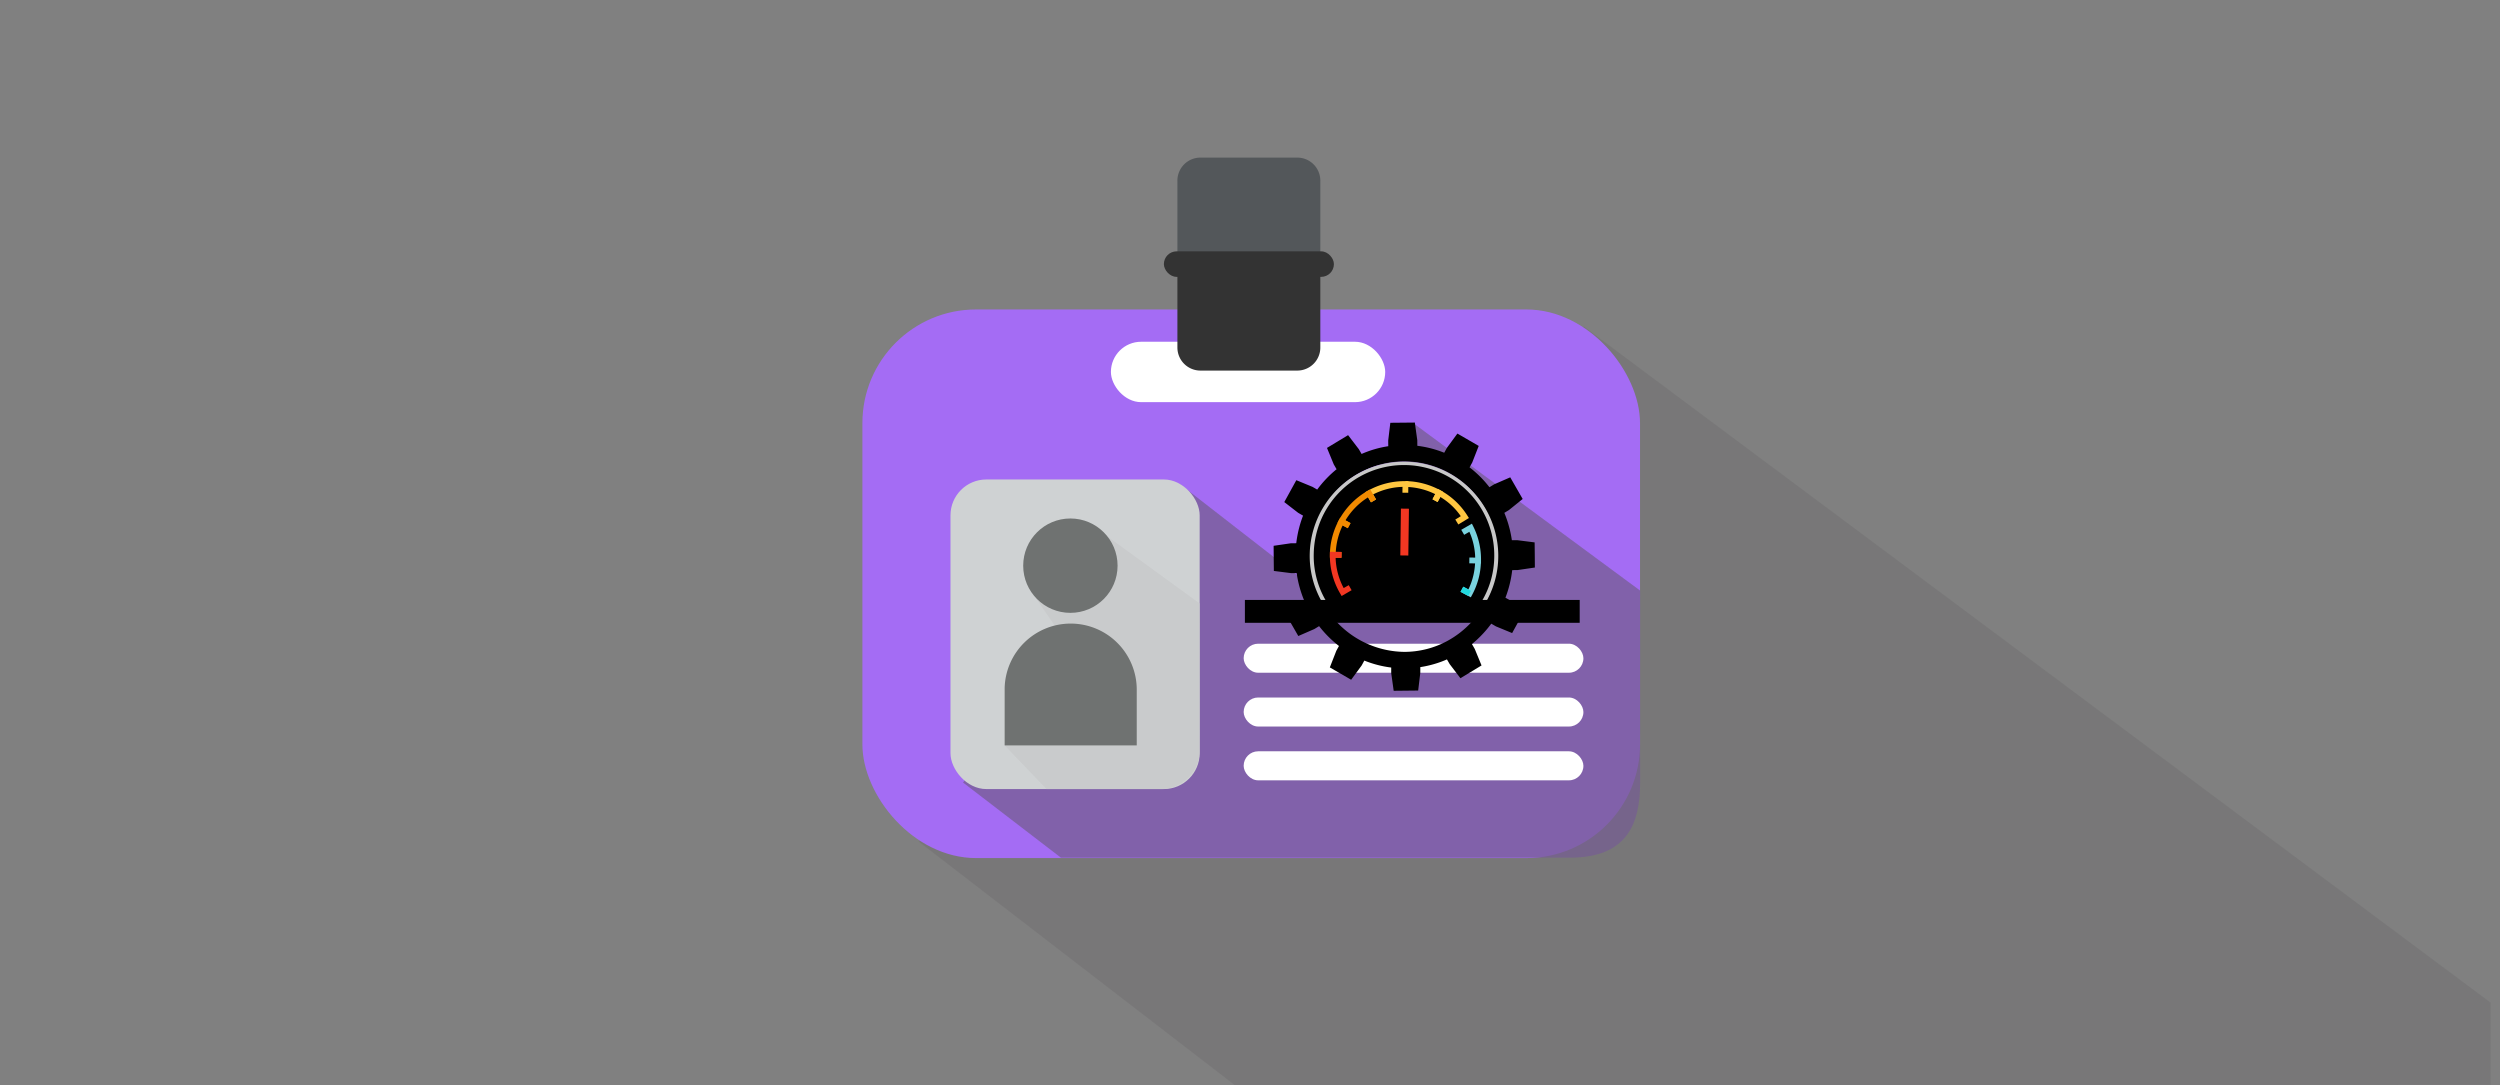 <svg xmlns="http://www.w3.org/2000/svg" width="258" height="112" viewBox="0 0 258 112">
    <rect x="0" y="0" width="258" height="112" fill="#808080" stroke="none"/>
    <defs>
        <clipPath id="prefix__clip-path">
            <path id="prefix__Mask" d="M0 0H258V112H0z" transform="translate(26 7)" style="fill:#9164cc;opacity:0"/>
        </clipPath>
        <clipPath id="prefix__clip-path-2">
            <path id="prefix__Rectangle_3133" d="M0 0H35.863V20.579H0z" data-name="Rectangle 3133" style="fill:none"/>
        </clipPath>
        <style>
            .prefix__cls-6{fill:#fff}.prefix__cls-8{fill:#333}.prefix__cls-12{fill:#6f7271}.prefix__cls-14{fill:#ffc640}.prefix__cls-15{fill:#f18a00}.prefix__cls-16{fill:#79d2de}.prefix__cls-17{fill:#f23722}
        </style>
    </defs>
    <g id="prefix__Guest_Access_Image" data-name="Guest Access Image" transform="translate(-26 -7)">
        <g id="prefix__Image" transform="translate(115 23.265)">
            <path id="prefix__Path_11094" d="M4437.5 1223.868l32.707 25.2 129.533-.084v-8.484l-93.571-69.762-34.234 19.683z" data-name="Path 11094" transform="translate(-4431.707 -1153.294)" style="fill:rgba(91,89,91,.2)"/>
            <g id="prefix__ICON">
                <rect id="prefix__Rectangle_3126" width="80.25" height="56.616" data-name="Rectangle 3126" rx="11.728" transform="translate(0 15.672)" style="fill:#a46cf4"/>
                <rect id="prefix__Rectangle_3127" width="28.308" height="6.233" class="prefix__cls-6" data-name="Rectangle 3127" rx="3.117" transform="translate(25.646 19.004)"/>
                <g id="prefix__Clip" transform="translate(31.112)">
                    <path id="prefix__Path_11095" d="M4485.334 1143.559v-8.583a2.378 2.378 0 012.379-2.38h9.992a2.379 2.379 0 012.379 2.38v8.584z" data-name="Path 11095" transform="translate(-4483.938 -1132.597)" style="fill:#53575a"/>
                    <path id="prefix__Path_11096" d="M4500.084 1151.121v8.636a2.38 2.38 0 01-2.379 2.38h-9.992a2.379 2.379 0 01-2.379-2.38v-8.637z" class="prefix__cls-8" data-name="Path 11096" transform="translate(-4483.938 -1140.158)"/>
                    <rect id="prefix__Rectangle_3128" width="17.548" height="2.636" class="prefix__cls-8" data-name="Rectangle 3128" rx="1.318" transform="translate(0 9.673)"/>
                </g>
                <path id="prefix__Path_11097" d="M4517.836 1201.4l-23.416-17.281-9.172 11.421-.878 3.437.878 3.015-14.932-11.6-22.359 30.816 10.1 7.753h52.526c5.939 0 7.25-3.538 7.25-7.753z" data-name="Path 11097" transform="translate(-4437.571 -1156.715)" style="opacity:.75;fill:#755e92"/>
                <g id="prefix__Type_Bars" data-name="Type Bars" transform="translate(39.346 50.165)">
                    <g id="prefix__Group_1743" data-name="Group 1743">
                        <rect id="prefix__Rectangle_3129" width="35.061" height="2.996" class="prefix__cls-6" data-name="Rectangle 3129" rx="1.496"/>
                    </g>
                    <g id="prefix__Group_1744" data-name="Group 1744" transform="translate(0 5.552)">
                        <rect id="prefix__Rectangle_3130" width="35.061" height="2.996" class="prefix__cls-6" data-name="Rectangle 3130" rx="1.496"/>
                    </g>
                    <g id="prefix__Group_1745" data-name="Group 1745" transform="translate(0 11.104)">
                        <rect id="prefix__Rectangle_3131" width="35.061" height="2.996" class="prefix__cls-6" data-name="Rectangle 3131" rx="1.496"/>
                    </g>
                </g>
                <g id="prefix__PERSON" transform="translate(9.09 33.217)">
                    <rect id="prefix__Rectangle_3132" width="25.717" height="31.95" data-name="Rectangle 3132" rx="3.699" style="fill:#cfd2d3"/>
                    <path id="prefix__Path_11098" d="M4459.537 1224.729l-4.326-4.507 5.289-12.195-2.194-3.175 7.512-6.192 9.519 6.917.009 15.15a4.016 4.016 0 01-4.188 4z" data-name="Path 11098" transform="translate(-4449.621 -1192.779)" style="fill:#c7c8c9;opacity:.75"/>
                    <circle id="prefix__Ellipse_308" cx="4.87" cy="4.87" r="4.87" class="prefix__cls-12" data-name="Ellipse 308" transform="translate(7.504 4.025)"/>
                    <path id="prefix__Path_11099" d="M4462.021 1213.852a6.816 6.816 0 00-6.813 6.65v5.921h13.632v-5.753a6.818 6.818 0 00-6.819-6.818z" class="prefix__cls-12" data-name="Path 11099" transform="translate(-4449.618 -1198.98)"/>
                </g>
                <g id="prefix__Meter" transform="translate(38.914 25.068)">
                    <g id="prefix__Group_1747" data-name="Group 1747">
                        <g id="prefix__Group_1746" data-name="Group 1746">
                            <path id="prefix__Path_11100" d="M4526.05 1196.89l-.02-.013a11.606 11.606 0 00.7-2.847h.013l.544-.006 1.78-.261-.009-1.255-.015-1.339-1.784-.226h-.565q-.081-.547-.208-1.078a.168.168 0 01-.005-.024c-.018-.074-.039-.148-.059-.222-.023-.09-.048-.177-.072-.265a12.174 12.174 0 00-.434-1.234l.479-.291 1.415-1.14-1.284-2.234-1.657.72-.49.3a11.37 11.37 0 00-2.051-2.049l.274-.5.671-1.713-2.2-1.276-1.081 1.474-.279.507a11.035 11.035 0 00-2.775-.718l-.005-.57-.254-1.828-2.529.024-.219 1.833.006.584a10.933 10.933 0 00-2.753.8l-.282-.49-1.11-1.452-2.178 1.318.7 1.7.291.5a11.418 11.418 0 00-2 2.1l-.485-.28-1.67-.689-1.243 2.258 1.437 1.112.5.288a11.7 11.7 0 00-.373 1.138l-.065.25a12.061 12.061 0 00-.263 1.459h-.007l-.55.005-1.779.261.009 1.219.015 1.376 1.784.226H4504.485a11.694 11.694 0 00.776 2.825l-.022.014-.454.276-1.416 1.139 1.285 2.235 1.655-.72.46-.281.032-.018a11.529 11.529 0 002.049 2.047l-.021.038-.252.459-.67 1.714 2.2 1.275 1.083-1.473.253-.464.026-.042a11.011 11.011 0 002.773.719V1204.655l.255 1.829 2.527-.027.22-1.832V1204.04a11 11 0 002.177-.563c.2-.074.387-.151.573-.234l.024.043.261.447 1.106 1.453 1.37-.829.809-.49-.7-1.7-.269-.468-.021-.038a11.449 11.449 0 001.18-1.116 11.132 11.132 0 00.815-.989l.03.019.454.263 1.668.688 1.243-2.259-1.435-1.11zm-3.517 2.5a9.663 9.663 0 01-2.482 1.941 9.327 9.327 0 01-4.468 1.136 9.688 9.688 0 01-9.562-9.714v-.1a9.565 9.565 0 1119.125-.14c0 .047.005.094.005.14a9.916 9.916 0 01-2.618 6.733z" data-name="Path 11100" transform="translate(-4498.583 -1176.527)"/>
                        </g>
                    </g>
                    <g id="prefix__Group_1760" data-name="Group 1760" transform="translate(7.246 6.295)">
                        <path id="prefix__Path_11101" d="M4526.109 1200.844a9.377 9.377 0 001.683-5.015 9.524 9.524 0 10-19.04-.489 9.372 9.372 0 001.552 5.3z" data-name="Path 11101" transform="translate(-4508.544 -1185.734)"/>
                        <g id="prefix__Group_1757" data-name="Group 1757" transform="translate(2.08 2.022)">
                            <g id="prefix__Group_1748" data-name="Group 1748" transform="translate(3.643)">
                                <path id="prefix__Path_11102" d="M4518.676 1191.2l-.6-1.042.26-.147a7.69 7.69 0 013.9-1h.3l-.016 1.2-.6-.008.008-.6a7.083 7.083 0 00-3.029.778l.3.514z" class="prefix__cls-14" data-name="Path 11102" transform="translate(-4518.073 -1189.007)"/>
                            </g>
                            <g id="prefix__Group_1749" data-name="Group 1749" transform="translate(.792 .855)">
                                <path id="prefix__Path_11103" d="M4514.314 1194.459l-1.06-.571.145-.264a7.7 7.7 0 012.963-3.022l.265-.151.6 1.039-.518.3-.3-.519a7.1 7.1 0 00-2.335 2.377l.523.282z" class="prefix__cls-15" data-name="Path 11103" transform="translate(-4513.254 -1190.452)"/>
                            </g>
                            <g id="prefix__Group_1750" data-name="Group 1750" transform="translate(0 3.765)">
                                <path id="prefix__Path_11104" d="M4513.119 1199.518l-1.2-.016v-.3a7.717 7.717 0 01.93-3.571l.142-.262 1.059.569-.284.527-.527-.284a7.082 7.082 0 00-.71 2.729l.594.008z" class="prefix__cls-15" data-name="Path 11104" transform="translate(-4511.916 -1195.369)"/>
                            </g>
                            <g id="prefix__Group_1751" data-name="Group 1751" transform="translate(7.795 .001)">
                                <path id="prefix__Path_11105" d="M4528.415 1191.167l-.527-.284.284-.528a7.12 7.12 0 00-3.082-.748l.007-.6a7.7 7.7 0 013.625.961l.259.143z" class="prefix__cls-14" data-name="Path 11105" transform="translate(-4525.09 -1189.008)"/>
                            </g>
                            <g id="prefix__Group_1752" data-name="Group 1752" transform="translate(10.594 .815)">
                                <path id="prefix__Path_11106" d="M4532.485 1194.046l-.313-.511.567-.347a6.827 6.827 0 00-2.112-1.982l-.283.523-.524-.285.569-1.06.266.147a7.492 7.492 0 012.759 2.591l.163.256z" class="prefix__cls-14" data-name="Path 11106" transform="translate(-4529.819 -1190.384)"/>
                            </g>
                            <g id="prefix__Group_1753" data-name="Group 1753" transform="translate(13.554 4.393)">
                                <path id="prefix__Path_11107" d="M4535.655 1200.522l.009-.6.6.009a6.993 6.993 0 00-.6-2.662l-.539.312-.3-.517 1.1-.635.14.285a7.611 7.611 0 01.8 3.523v.3z" class="prefix__cls-16" data-name="Path 11107" transform="translate(-4534.818 -1196.43)"/>
                            </g>
                            <g id="prefix__Group_1754" data-name="Group 1754" transform="translate(.003 7.3)">
                                <path id="prefix__Path_11108" d="M4513.136 1205.9l-.149-.256a7.694 7.694 0 01-1.062-4.009v-.3l1.2.015-.009.6-.6-.008a7.069 7.069 0 00.832 3.138l.519-.3.3.518z" class="prefix__cls-17" data-name="Path 11108" transform="translate(-4511.923 -1201.341)"/>
                            </g>
                            <g id="prefix__Group_1755" data-name="Group 1755" transform="translate(13.487 8.194)">
                                <path id="prefix__Path_11109" d="M4535.764 1206.653l-1.059-.569.285-.527.525.283a7.046 7.046 0 00.7-2.987l.6.008a7.624 7.624 0 01-.908 3.529z" class="prefix__cls-16" data-name="Path 11109" transform="translate(-4534.705 -1202.852)"/>
                            </g>
                            <g id="prefix__Group_1756" data-name="Group 1756" transform="translate(13.487 10.898)">
                                <path id="prefix__Rectangle_3134" d="M0 0H0.599V0.902H0z" data-name="Rectangle 3134" transform="rotate(-61.702 .441 .264)" style="fill:#21d8de"/>
                            </g>
                        </g>
                        <g id="prefix__Group_1759" data-name="Group 1759" transform="translate(9.351 4.861)">
                            <g id="prefix__Group_1758" data-name="Group 1758">
                                <path id="prefix__Path_11110" d="M4524.969 1193.813l-.064 4.83z" class="prefix__cls-6" data-name="Path 11110" transform="translate(-4524.491 -1193.808)"/>
                                <path id="prefix__Rectangle_3135" d="M0 0H4.831V0.828H0z" class="prefix__cls-17" data-name="Rectangle 3135" transform="rotate(-89.25 2.447 2.415)"/>
                            </g>
                        </g>
                        <path id="prefix__Path_11111" d="M4510.42 1200.5a9.136 9.136 0 01-1.6-5.4 9.316 9.316 0 0118.629.344 9.138 9.138 0 01-1.74 5.254l.5.006a9.548 9.548 0 001.655-5.486 9.731 9.731 0 00-19.46-.023 9.547 9.547 0 001.517 5.3z" data-name="Path 11111" transform="translate(-4508.402 -1185.591)" style="fill:#c8c8c8"/>
                    </g>
                    <path id="prefix__Rectangle_3136" d="M0 0H34.551V2.36H0z" data-name="Rectangle 3136" transform="translate(.559 20.58)"/>
                </g>
            </g>
        </g>
    </g>
</svg>
